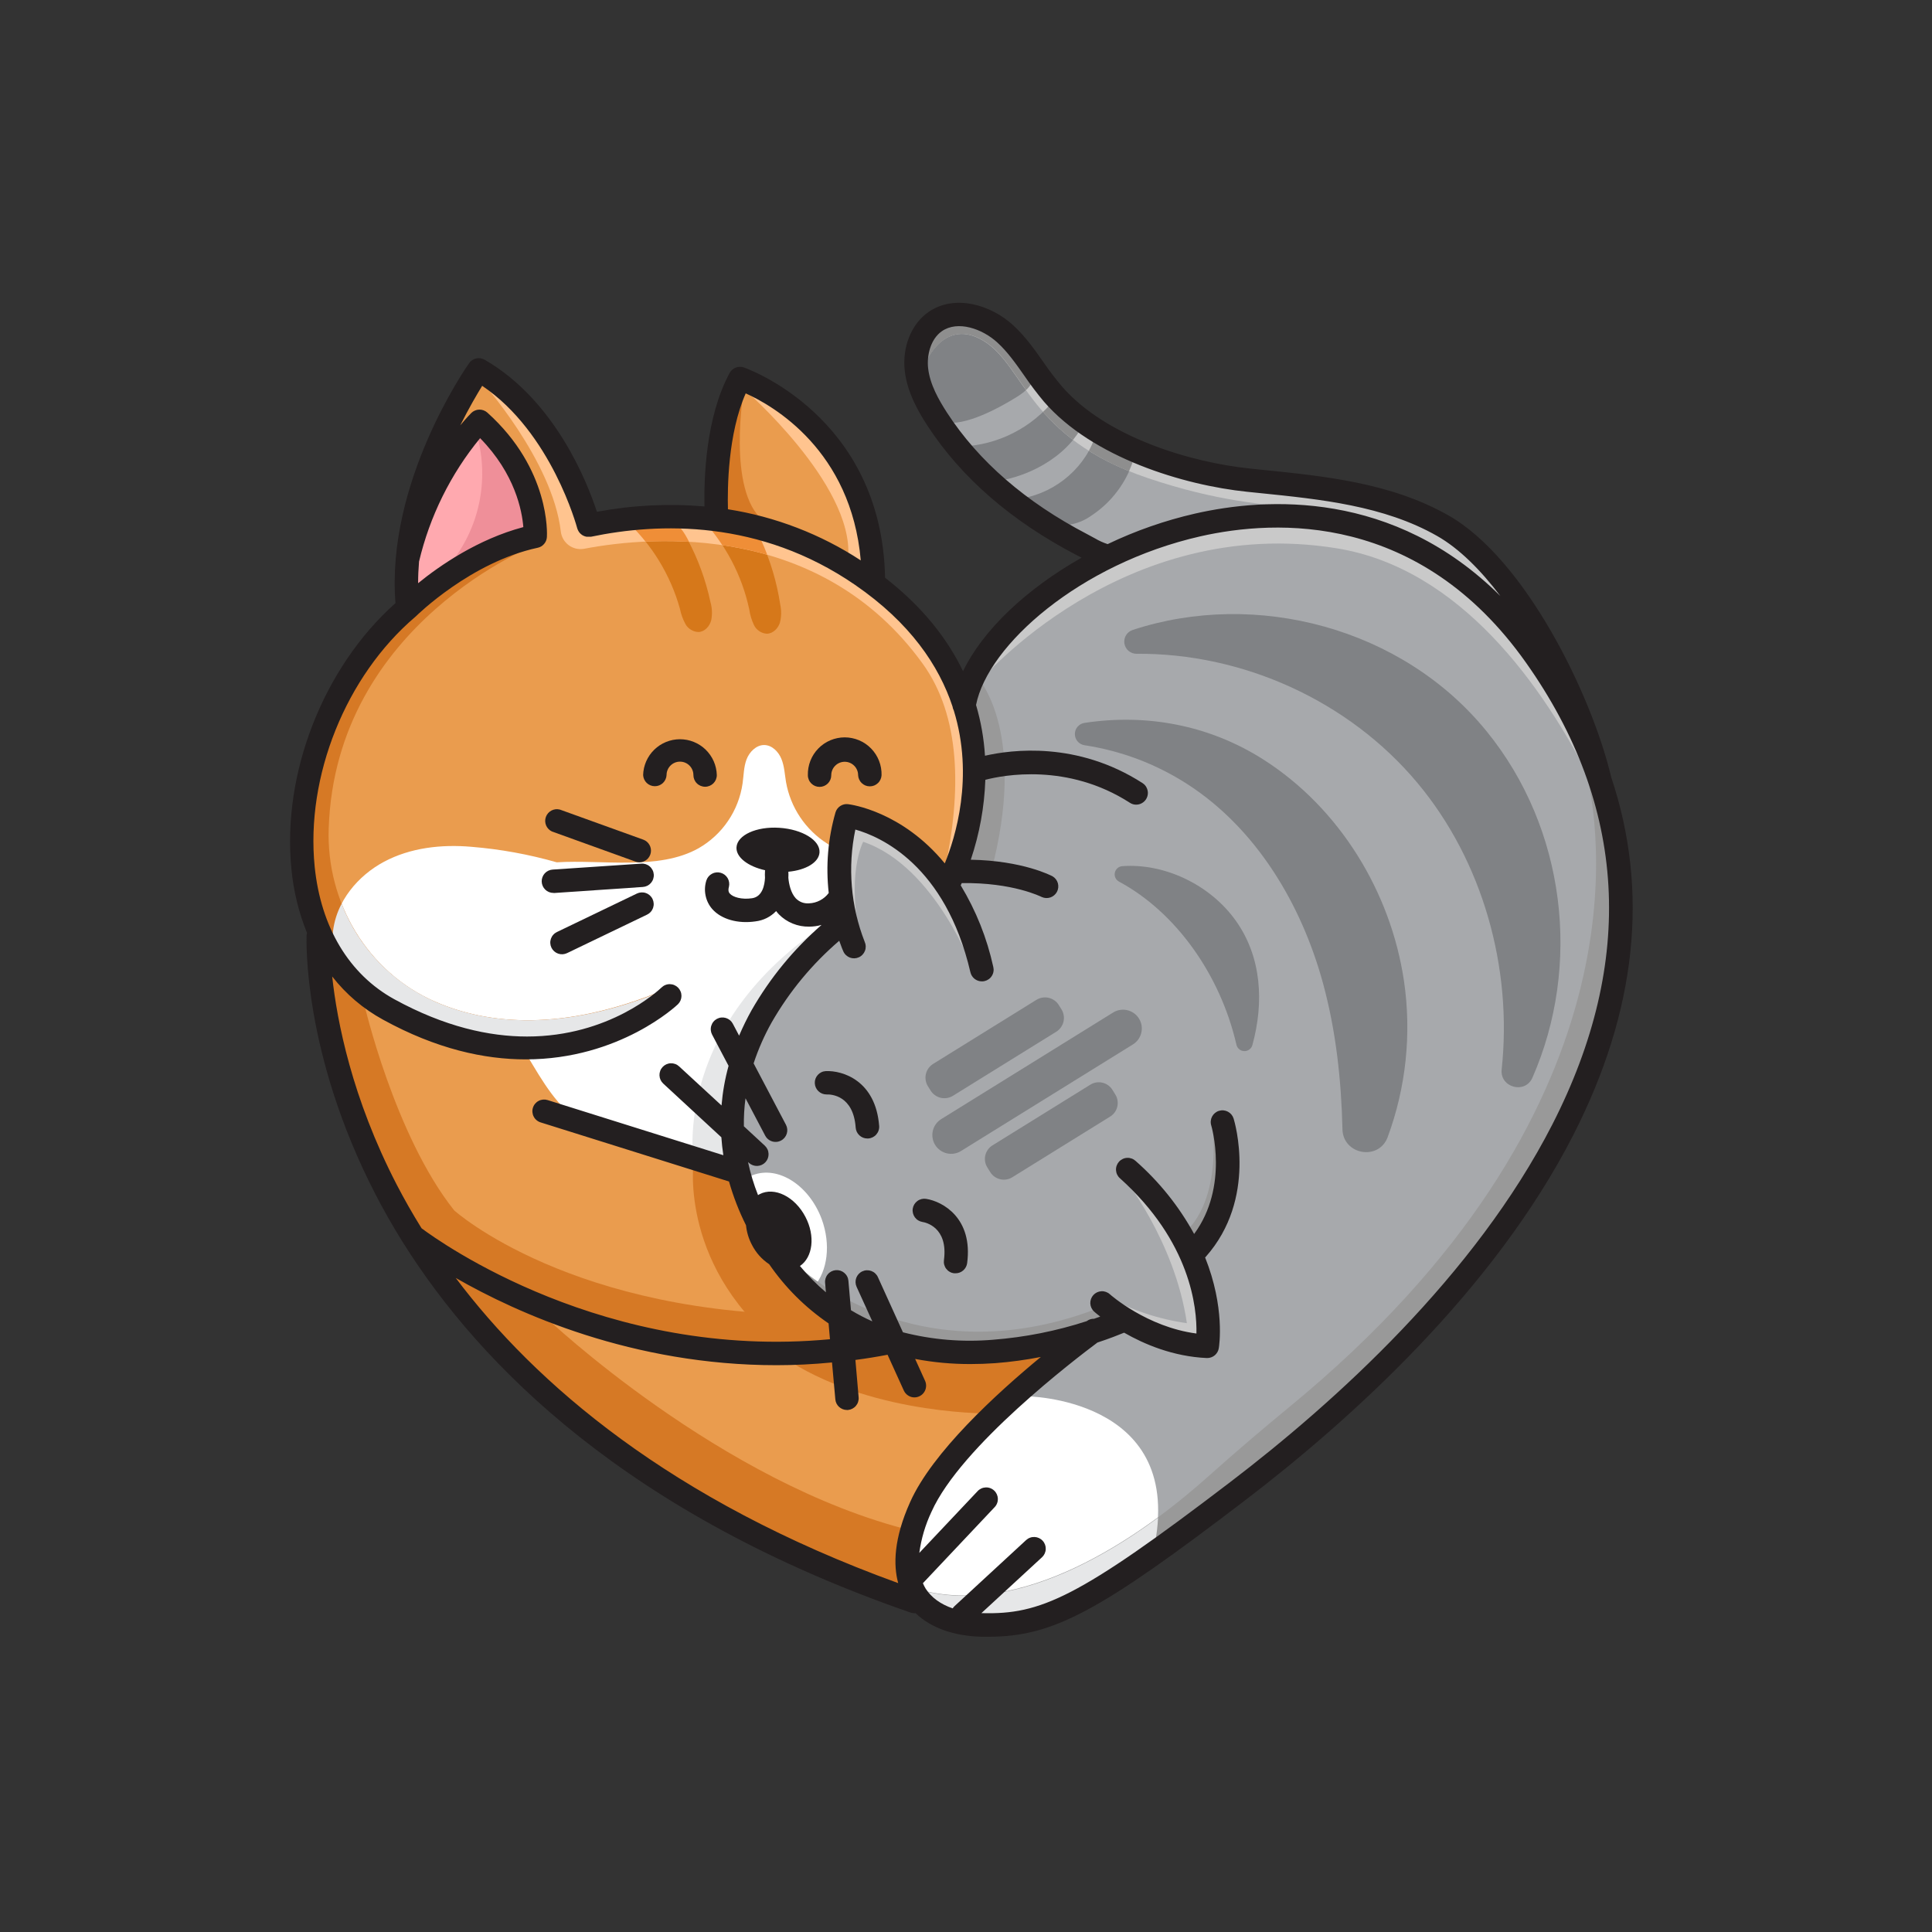 <svg xmlns="http://www.w3.org/2000/svg" xmlns:xlink="http://www.w3.org/1999/xlink" width="500" zoomAndPan="magnify" viewBox="0 0 375 375" height="500" preserveAspectRatio="xMidYMid meet" version="1.0"><rect x="0" y="0" width="375" height="375" fill="#333333" stroke="none"/><defs><clipPath id="f6754dded5"><path d="M 56 58 L 317 58 L 317 317.859 L 56 317.859 Z M 56 58 " clip-rule="nonzero"/></clipPath></defs><path fill="#ea9c4e" d="M 167.859 110.133 C 166.418 86.746 149.242 77.602 144.395 75.484 C 140.418 83.938 140.5 95.68 140.668 99.465 C 145.547 100.191 150.281 101.453 154.871 103.254 C 159.461 105.055 163.789 107.348 167.859 110.133 Z M 167.859 110.133 " fill-opacity="1" fill-rule="nonzero"/><path fill="#ffa9af" d="M 102.277 102.828 C 102.105 99.852 100.898 91.637 93.145 84.043 C 90.117 87.637 87.551 91.531 85.441 95.73 C 83.332 99.926 81.738 104.312 80.66 108.883 C 80.496 110.793 80.441 112.707 80.496 114.621 C 84.398 111.312 92.504 105.285 102.277 102.828 Z M 102.277 102.828 " fill-opacity="1" fill-rule="nonzero"/><path fill="#a7a9ac" d="M 214.719 106.242 C 219.723 103.797 224.93 101.902 230.336 100.559 C 256.711 94.066 280.941 102.488 297.348 123.68 C 292.219 114.945 285.941 107.203 279.266 103.41 C 268.84 97.492 256.512 96.238 244.57 95.027 L 242.168 94.785 C 229.973 93.52 212.438 88.242 203.145 77.52 C 201.773 75.926 200.562 74.211 199.391 72.547 C 197.695 70.129 196.09 67.844 194.043 65.969 C 190.934 63.129 185.812 61.375 182.426 63.73 C 180.25 65.238 179.086 68.312 179.453 71.555 C 179.828 74.879 181.578 77.93 183.223 80.465 C 189.418 90.031 198.648 98.004 210.691 104.293 C 211.352 104.633 211.832 104.898 212.227 105.113 C 213.016 105.578 213.848 105.953 214.719 106.242 Z M 214.719 106.242 " fill-opacity="1" fill-rule="nonzero"/><path fill="#ea9c4e" d="M 167.543 259.848 C 163.91 258.195 160.57 256.078 157.527 253.5 C 154.48 250.922 151.848 247.977 149.621 244.668 C 135.898 224.668 140.344 207.41 146.492 196.457 C 150.594 189.316 155.871 183.191 162.332 178.078 C 161.574 174.746 161.242 171.367 161.332 167.949 C 161.422 164.531 161.934 161.176 162.863 157.883 C 162.973 157.512 163.191 157.215 163.516 157 C 163.84 156.785 164.195 156.703 164.582 156.746 C 165.176 156.82 175.336 158.203 183.59 168.875 C 186.098 162.953 187.414 156.781 187.535 150.352 C 187.598 146.332 187.094 142.387 186.02 138.512 C 185.602 138.145 185.422 137.68 185.488 137.125 C 185.488 137.047 185.52 136.973 185.531 136.891 C 182.527 127.672 176.129 119.656 166.383 112.977 C 147.699 100.121 127.895 100.75 114.578 103.516 L 113.992 103.516 C 113.926 103.504 113.863 103.488 113.801 103.469 L 113.695 103.438 L 113.512 103.355 C 113.48 103.34 113.453 103.324 113.422 103.301 C 113.367 103.273 113.316 103.234 113.27 103.191 C 113.238 103.172 113.207 103.148 113.18 103.121 C 113.129 103.078 113.094 103.031 113.051 102.988 C 113.02 102.957 112.996 102.926 112.973 102.887 C 112.938 102.844 112.906 102.797 112.879 102.746 C 112.852 102.703 112.828 102.664 112.812 102.617 C 112.785 102.566 112.766 102.516 112.754 102.465 C 112.738 102.426 112.723 102.391 112.711 102.352 C 112.656 102.148 107.539 83.008 93.402 73.93 C 90.488 78.543 87.992 83.371 85.922 88.422 C 87.676 85.641 89.68 83.051 91.93 80.652 C 92.074 80.508 92.242 80.395 92.43 80.312 C 92.617 80.23 92.812 80.188 93.016 80.184 C 93.223 80.176 93.418 80.207 93.609 80.277 C 93.805 80.348 93.977 80.453 94.129 80.586 C 106.156 91.371 105.523 103.668 105.492 104.184 C 105.469 104.539 105.344 104.852 105.109 105.125 C 104.879 105.395 104.586 105.566 104.238 105.641 C 91.023 108.484 80.379 119.023 80.273 119.129 C 80.258 119.145 80.242 119.156 80.227 119.168 C 80.211 119.184 80.199 119.199 80.184 119.215 C 66.539 130.797 58.605 150.527 60.414 168.316 C 61.633 180.297 67.242 189.613 76.211 194.539 C 85.988 199.906 94.711 201.773 102.117 201.773 C 118.793 201.773 128.746 192.301 128.891 192.164 C 129.043 192.031 129.215 191.93 129.406 191.863 C 129.598 191.797 129.797 191.766 130 191.773 C 130.203 191.781 130.398 191.828 130.586 191.91 C 130.77 191.992 130.934 192.105 131.078 192.25 C 131.219 192.398 131.328 192.562 131.406 192.75 C 131.488 192.938 131.527 193.133 131.531 193.336 C 131.535 193.539 131.5 193.738 131.43 193.926 C 131.359 194.117 131.254 194.289 131.117 194.438 C 130.957 194.586 120.078 204.945 102.051 204.945 C 94.188 204.945 84.965 202.973 74.676 197.324 C 70.137 194.828 66.438 191.426 63.574 187.109 C 64.211 195.191 66.715 211.559 76.406 230.238 C 77.844 233 79.477 235.887 81.324 238.859 C 84.516 241.27 119.984 267.105 167.543 259.848 Z M 167.543 259.848 " fill-opacity="1" fill-rule="nonzero"/><path fill="#a7a9ac" d="M 309.102 152.238 C 306.176 143.605 302.047 135.586 296.719 128.188 C 275.379 98.031 246.445 99.863 231.094 103.648 C 225.754 104.977 220.613 106.855 215.672 109.281 C 215.578 109.344 215.48 109.395 215.375 109.43 C 201.289 116.41 190.559 127.031 188.781 136.805 C 190.145 141.285 190.785 145.863 190.707 150.543 C 190.598 157.992 188.941 165.078 185.734 171.805 L 185.68 171.879 C 188.742 176.84 190.895 182.168 192.133 187.863 C 192.18 188.07 192.184 188.277 192.148 188.484 C 192.113 188.691 192.043 188.887 191.93 189.062 C 191.816 189.242 191.676 189.395 191.504 189.516 C 191.332 189.641 191.145 189.723 190.941 189.773 C 190.82 189.801 190.699 189.816 190.578 189.816 C 190.211 189.812 189.879 189.699 189.59 189.469 C 189.305 189.238 189.117 188.945 189.031 188.586 C 183.863 166.371 169.949 161.266 165.523 160.184 C 162.52 172.445 167.168 182.996 167.215 183.109 C 167.285 183.297 167.316 183.492 167.312 183.691 C 167.309 183.895 167.266 184.086 167.188 184.273 C 167.109 184.457 167 184.625 166.859 184.77 C 166.719 184.914 166.559 185.027 166.375 185.109 C 166.191 185.191 166 185.238 165.797 185.25 C 165.598 185.258 165.402 185.234 165.211 185.168 C 165.02 185.105 164.848 185.008 164.691 184.879 C 164.539 184.75 164.414 184.598 164.316 184.422 C 163.906 183.453 163.551 182.465 163.254 181.453 C 157.586 186.172 152.914 191.719 149.238 198.105 C 140.996 212.863 142.016 227.926 152.266 242.867 C 157.738 250.836 164.938 256.152 173.758 258.848 C 173.895 258.871 174.023 258.914 174.148 258.973 C 179.746 260.617 185.977 261.199 192.852 260.719 C 199.129 260.223 205.266 259.004 211.258 257.055 L 211.41 256.945 C 211.73 256.711 212.082 256.617 212.477 256.652 C 213.426 256.328 214.266 256.023 214.977 255.758 C 214.238 255.23 213.527 254.668 212.848 254.07 C 212.664 253.938 212.52 253.77 212.406 253.574 C 212.293 253.379 212.227 253.168 212.203 252.945 C 212.18 252.723 212.203 252.5 212.273 252.285 C 212.344 252.074 212.453 251.883 212.605 251.715 C 212.758 251.547 212.938 251.418 213.141 251.324 C 213.348 251.234 213.566 251.188 213.789 251.188 C 214.016 251.188 214.23 251.234 214.438 251.324 C 214.645 251.418 214.824 251.547 214.977 251.715 C 215.055 251.785 222.637 258.527 232.867 259.598 C 233.059 255.164 232.336 241.25 217.84 228.188 C 217.707 228.039 217.602 227.875 217.527 227.691 C 217.453 227.504 217.418 227.312 217.414 227.113 C 217.414 226.914 217.449 226.723 217.52 226.535 C 217.59 226.352 217.691 226.184 217.824 226.035 C 217.957 225.887 218.113 225.77 218.293 225.68 C 218.469 225.59 218.66 225.535 218.855 225.516 C 219.055 225.496 219.25 225.512 219.441 225.566 C 219.633 225.621 219.809 225.707 219.969 225.828 C 238.797 242.77 236.016 260.801 235.887 261.562 C 235.824 261.945 235.641 262.262 235.344 262.512 C 235.051 262.766 234.707 262.891 234.316 262.891 L 234.242 262.891 C 227.664 262.59 222.055 260.133 218.223 257.887 C 217.277 258.293 215.348 259.074 212.688 259.945 C 208.789 262.84 185.977 280.145 180.164 293.141 C 177.215 299.742 176.848 305.125 179.102 308.703 C 181.078 311.84 185.176 313.645 190.625 313.789 C 202.105 314.082 209.461 310.93 239.27 288.168 C 259.523 272.703 286.832 248.07 301.926 218.547 C 313.652 195.602 316.07 173.469 309.18 152.457 C 309.148 152.387 309.121 152.316 309.102 152.238 Z M 309.102 152.238 " fill-opacity="1" fill-rule="nonzero"/><path fill="#d67925" d="M 204.586 262.176 C 200.816 263.023 197.008 263.594 193.152 263.887 C 191.523 264.004 189.93 264.059 188.367 264.059 C 183.305 264.094 178.344 263.418 173.473 262.035 C 165.938 263.551 158.328 264.309 150.641 264.309 C 143.008 264.281 135.441 263.551 127.941 262.113 C 120.441 260.676 113.141 258.562 106.035 255.77 C 99.066 253.055 92.395 249.75 86.016 245.848 C 101.336 267.227 128.246 291.555 175.398 308.391 C 174.07 304.992 173.73 299.699 177.246 291.824 C 181.883 281.457 196.016 269.055 204.586 262.176 Z M 204.586 262.176 " fill-opacity="1" fill-rule="nonzero"/><path fill="#ffffff" d="M 76.211 194.539 C 85.988 199.906 94.711 201.773 102.117 201.773 C 118.793 201.773 128.746 192.301 128.891 192.164 C 129.043 192.031 129.215 191.93 129.406 191.863 C 129.598 191.797 129.797 191.766 130 191.773 C 130.203 191.781 130.398 191.828 130.586 191.91 C 130.77 191.992 130.934 192.105 131.078 192.25 C 131.219 192.398 131.328 192.562 131.406 192.75 C 131.488 192.938 131.527 193.133 131.531 193.336 C 131.535 193.539 131.5 193.738 131.43 193.926 C 131.359 194.117 131.254 194.289 131.117 194.438 C 130.965 194.586 120.199 204.824 102.355 204.941 C 105.266 209.789 108.316 215.238 113.188 218.035 C 121.941 223.062 131.398 225.062 141.586 226.852 C 138.84 214.512 142.266 204 146.492 196.457 C 150.594 189.316 155.871 183.191 162.332 178.078 C 161.32 173.555 161.062 168.984 161.562 164.375 L 160.594 163.762 C 159.543 163.098 158.57 162.332 157.684 161.465 C 156.793 160.602 156 159.652 155.309 158.617 C 154.617 157.586 154.039 156.496 153.578 155.34 C 153.113 154.188 152.777 153 152.562 151.777 C 152.312 150.273 152.25 148.715 151.672 147.305 C 151.098 145.891 149.832 144.609 148.309 144.609 C 146.781 144.609 145.441 145.953 144.895 147.43 C 144.344 148.906 144.359 150.512 144.133 152.07 C 143.945 153.375 143.613 154.641 143.137 155.867 C 142.664 157.094 142.055 158.254 141.312 159.344 C 140.574 160.434 139.723 161.426 138.754 162.32 C 137.789 163.215 136.734 163.988 135.59 164.645 C 127.848 169.004 116.922 166.809 108.059 167.375 C 102.629 165.824 97.105 164.82 91.48 164.363 C 85.699 163.863 79.684 164.527 74.562 167.254 C 69.438 169.98 65.34 174.945 64.637 180.699 C 64.559 181.324 64.535 181.949 64.566 182.578 C 65.875 185.098 67.523 187.379 69.504 189.418 C 71.488 191.453 73.723 193.16 76.211 194.539 Z M 76.211 194.539 " fill-opacity="1" fill-rule="nonzero"/><path fill="#d6781a" d="M 121.477 100.996 C 123.996 103.32 126.148 105.949 127.934 108.875 C 129.719 111.801 131.074 114.914 131.988 118.215 C 132.195 119.246 132.551 120.223 133.055 121.145 C 133.316 121.609 133.676 121.977 134.133 122.25 C 134.594 122.523 135.09 122.664 135.621 122.676 C 136.809 122.602 137.75 121.543 138.047 120.395 C 138.277 119.211 138.23 118.039 137.902 116.875 C 136.988 112.594 135.5 108.52 133.441 104.652 C 132.32 102.527 130.559 100.234 128.16 100.367 C 126.043 100.461 123.613 100.926 121.477 100.996 Z M 121.477 100.996 " fill-opacity="1" fill-rule="nonzero"/><path fill="#d6781a" d="M 135.996 100.508 C 138.367 102.98 140.359 105.73 141.965 108.762 C 143.566 111.789 144.727 114.98 145.441 118.332 C 145.59 119.375 145.895 120.371 146.344 121.324 C 146.578 121.805 146.914 122.195 147.355 122.492 C 147.797 122.793 148.285 122.965 148.816 123.004 C 150.004 123.004 151.008 122.004 151.375 120.879 C 151.676 119.711 151.699 118.535 151.445 117.355 C 150.789 113.016 149.547 108.852 147.723 104.859 C 146.727 102.676 145.109 100.273 142.711 100.262 C 140.59 100.227 138.137 100.566 135.996 100.508 Z M 135.996 100.508 " fill-opacity="1" fill-rule="nonzero"/><path fill="#ffffff" d="M 159.477 236.582 C 157.012 230.035 151.039 226.219 146.133 228.082 C 145.832 228.191 145.543 228.324 145.258 228.473 C 146.82 233.652 149.156 238.457 152.27 242.883 C 153.953 245.352 155.871 247.621 158.023 249.695 C 160.609 246.699 161.32 241.594 159.477 236.582 Z M 159.477 236.582 " fill-opacity="1" fill-rule="nonzero"/><path fill="#ffffff" d="M 199.066 271.012 C 191.594 277.633 183.328 286.027 180.156 293.141 C 177.203 299.742 176.836 305.125 179.09 308.703 C 181.07 311.84 185.164 313.645 190.617 313.789 C 199.855 314.023 206.434 312.02 224.188 299.367 C 229.43 271.133 199.066 271.012 199.066 271.012 Z M 199.066 271.012 " fill-opacity="1" fill-rule="nonzero"/><path fill="#808285" d="M 181.125 206.5 L 201.172 194.066 C 201.527 193.848 201.91 193.703 202.324 193.637 C 202.738 193.566 203.148 193.582 203.555 193.676 C 203.961 193.773 204.336 193.941 204.676 194.188 C 205.016 194.43 205.293 194.73 205.516 195.086 L 206.035 195.918 C 206.254 196.273 206.398 196.66 206.465 197.07 C 206.535 197.484 206.52 197.895 206.426 198.301 C 206.328 198.707 206.16 199.082 205.914 199.418 C 205.672 199.758 205.371 200.039 205.016 200.258 L 184.969 212.691 C 184.613 212.91 184.23 213.055 183.816 213.121 C 183.406 213.191 182.996 213.176 182.586 213.082 C 182.18 212.984 181.809 212.816 181.469 212.57 C 181.129 212.328 180.848 212.027 180.629 211.672 L 180.109 210.84 C 179.887 210.484 179.742 210.098 179.676 209.688 C 179.609 209.273 179.621 208.863 179.719 208.457 C 179.812 208.051 179.98 207.676 180.227 207.34 C 180.469 207 180.77 206.719 181.125 206.5 Z M 181.125 206.5 " fill-opacity="1" fill-rule="nonzero"/><path fill="#808285" d="M 182.688 217.219 L 216.059 196.527 C 216.469 196.273 216.91 196.105 217.387 196.027 C 217.867 195.949 218.34 195.965 218.809 196.078 C 219.281 196.188 219.711 196.383 220.105 196.664 C 220.496 196.945 220.82 197.293 221.074 197.703 L 221.078 197.707 C 221.332 198.117 221.5 198.559 221.578 199.035 C 221.656 199.512 221.641 199.984 221.527 200.457 C 221.418 200.926 221.223 201.355 220.941 201.75 C 220.66 202.141 220.312 202.465 219.902 202.719 L 186.531 223.41 C 186.121 223.664 185.68 223.832 185.203 223.91 C 184.727 223.988 184.25 223.973 183.781 223.863 C 183.312 223.75 182.879 223.555 182.488 223.273 C 182.094 222.992 181.77 222.648 181.516 222.238 L 181.512 222.23 C 181.258 221.82 181.094 221.379 181.016 220.902 C 180.938 220.426 180.953 219.953 181.062 219.484 C 181.172 219.012 181.367 218.582 181.648 218.188 C 181.93 217.797 182.277 217.473 182.688 217.219 Z M 182.688 217.219 " fill-opacity="1" fill-rule="nonzero"/><path fill="#808285" d="M 192.637 222.316 L 211.641 210.531 C 211.988 210.316 212.367 210.172 212.773 210.105 C 213.18 210.039 213.586 210.055 213.984 210.148 C 214.387 210.242 214.754 210.41 215.09 210.648 C 215.422 210.891 215.699 211.184 215.918 211.535 L 216.484 212.449 C 216.703 212.801 216.844 213.176 216.91 213.582 C 216.977 213.988 216.965 214.395 216.871 214.793 C 216.777 215.195 216.609 215.562 216.371 215.898 C 216.129 216.23 215.836 216.508 215.484 216.723 L 196.48 228.508 C 196.133 228.723 195.754 228.867 195.348 228.934 C 194.941 229 194.535 228.984 194.137 228.891 C 193.734 228.797 193.367 228.629 193.031 228.391 C 192.695 228.152 192.422 227.855 192.203 227.508 L 191.637 226.59 C 191.418 226.238 191.277 225.863 191.211 225.457 C 191.141 225.051 191.156 224.645 191.25 224.246 C 191.344 223.844 191.512 223.477 191.75 223.145 C 191.992 222.809 192.285 222.531 192.637 222.316 Z M 192.637 222.316 " fill-opacity="1" fill-rule="nonzero"/><path fill="#808285" d="M 210.535 140.309 C 210.273 140.344 210.023 140.422 209.793 140.547 C 209.559 140.672 209.355 140.832 209.18 141.031 C 209.004 141.227 208.871 141.449 208.773 141.695 C 208.68 141.945 208.633 142.199 208.629 142.465 C 208.629 142.727 208.672 142.984 208.766 143.23 C 208.855 143.48 208.984 143.703 209.156 143.902 C 209.328 144.105 209.531 144.27 209.762 144.395 C 209.992 144.523 210.242 144.605 210.5 144.645 C 217.664 145.75 224.297 148.25 230.402 152.156 C 243.848 160.809 252.609 175.48 256.809 190.902 C 259.316 200.121 260.348 209.621 260.57 219.188 C 260.688 224.18 267.676 225.363 269.363 220.668 C 271.141 215.84 272.297 210.867 272.832 205.75 C 273.363 200.633 273.258 195.527 272.516 190.438 C 269.957 173.094 259.965 156.793 245.164 147.387 C 234.648 140.707 222.496 138.492 210.535 140.309 Z M 210.535 140.309 " fill-opacity="1" fill-rule="nonzero"/><path fill="#808285" d="M 297.445 209.176 C 296.02 212.43 291.098 211.09 291.473 207.582 C 293.598 187.828 287.781 167.125 275.16 152.008 C 261.758 135.945 241.121 126.734 220.59 126.898 C 220.309 126.898 220.039 126.852 219.773 126.758 C 219.508 126.66 219.27 126.52 219.055 126.34 C 218.84 126.16 218.664 125.945 218.527 125.703 C 218.387 125.457 218.293 125.195 218.246 124.922 C 218.203 124.645 218.203 124.367 218.258 124.09 C 218.309 123.816 218.406 123.555 218.551 123.316 C 218.695 123.074 218.875 122.863 219.094 122.688 C 219.312 122.512 219.555 122.379 219.82 122.285 C 243.781 114.398 272.203 121.828 288.555 141.949 C 303.973 160.887 306.969 187.461 297.445 209.176 Z M 297.445 209.176 " fill-opacity="1" fill-rule="nonzero"/><path fill="#808285" d="M 217.207 171.125 C 228.145 177 236.84 189.094 239.98 202.734 C 240.055 203.102 240.234 203.402 240.52 203.645 C 240.801 203.883 241.133 204.008 241.504 204.02 C 241.875 204.031 242.211 203.922 242.508 203.699 C 242.809 203.473 243 203.18 243.094 202.82 C 245.348 194.613 244.902 185.812 239.902 178.754 C 234.781 171.539 225.777 167.508 217.797 168.125 C 217.449 168.16 217.141 168.293 216.879 168.531 C 216.621 168.77 216.453 169.059 216.387 169.406 C 216.32 169.75 216.359 170.082 216.512 170.398 C 216.664 170.719 216.898 170.957 217.207 171.125 Z M 217.207 171.125 " fill-opacity="1" fill-rule="nonzero"/><path fill="#808285" d="M 197.391 77.027 C 198.988 76.039 200.621 74.656 200.656 72.773 C 200.688 71.18 199.551 69.879 198.48 68.727 C 196.539 66.656 194.578 64.543 192.141 63.023 C 189.707 61.504 186.75 60.672 183.977 61.371 C 179.797 62.434 177.062 66.898 177.164 71.203 C 177.246 74.57 179.484 81.078 183.223 81.938 C 187.266 82.879 194.133 79.062 197.391 77.027 Z M 197.391 77.027 " fill-opacity="1" fill-rule="nonzero"/><path fill="#808285" d="M 210.82 81.16 C 208.062 88 200.43 92.418 193.164 93.453 C 191.035 91.328 188.75 88.82 186.594 86.672 C 188.348 86.605 190.074 86.348 191.773 85.906 C 193.473 85.465 195.105 84.848 196.668 84.051 C 198.234 83.254 199.695 82.301 201.051 81.191 C 202.41 80.078 203.633 78.836 204.719 77.457 C 206.344 78.434 209.199 80.199 210.82 81.16 Z M 210.82 81.16 " fill-opacity="1" fill-rule="nonzero"/><path fill="#808285" d="M 220.105 88.941 C 219.422 91.234 218.367 93.336 216.941 95.254 C 215.516 97.172 213.801 98.789 211.805 100.102 C 210.57 100.98 209.211 101.551 207.719 101.82 C 205.625 102.039 203.688 101.586 201.902 100.469 C 200.207 99.453 198.652 98.258 197.238 96.883 C 204.004 96.191 210.156 91.434 212.426 85.137 C 214.918 86.535 217.598 87.543 220.105 88.941 Z M 220.105 88.941 " fill-opacity="1" fill-rule="nonzero"/><path fill="#999999" d="M 309.176 152.465 C 309.145 152.391 309.121 152.316 309.102 152.238 C 308.523 150.492 307.867 148.75 307.16 147.016 C 307.246 147.281 307.449 147.934 307.691 148.957 C 310.57 160.219 320.191 215.695 250.219 273.129 C 244.902 277.496 239.672 281.973 234.531 286.562 C 223.555 296.395 200.227 314.039 179.078 308.703 C 181.059 311.84 185.152 313.645 190.605 313.789 C 202.082 314.082 209.438 310.93 239.25 288.168 C 259.5 272.703 286.812 248.07 301.906 218.547 C 313.648 195.609 316.062 173.473 309.176 152.465 Z M 309.176 152.465 " fill-opacity="1" fill-rule="nonzero"/><path fill="#e6e7e8" d="M 191.918 313.805 L 193.891 313.805 L 194.582 313.762 L 194.891 313.762 L 195.711 313.684 L 196.109 313.641 L 196.641 313.57 L 197.09 313.508 L 197.566 313.43 L 198.031 313.348 L 198.508 313.254 C 198.781 313.199 199.039 313.137 199.332 313.074 L 199.82 312.957 L 200.355 312.809 L 200.77 312.691 L 201.328 312.523 L 201.738 312.391 L 202.32 312.195 L 202.688 312.066 C 203.418 311.809 204.168 311.512 204.945 311.176 L 205.285 311.027 L 205.996 310.707 L 206.359 310.539 C 206.609 310.422 206.859 310.305 207.109 310.176 L 207.418 310.027 C 208.309 309.582 209.246 309.086 210.219 308.539 L 210.492 308.391 L 211.406 307.859 L 211.746 307.66 L 212.707 307.094 L 212.98 306.922 C 214.102 306.242 215.281 305.504 216.527 304.691 L 216.699 304.586 L 217.879 303.805 L 218.215 303.582 L 219.426 302.762 C 219.516 302.699 219.605 302.633 219.703 302.574 C 221.117 301.609 222.613 300.562 224.203 299.434 C 224.504 297.832 224.695 296.219 224.777 294.594 C 212.543 303.582 195.199 312.832 179.105 308.773 C 181.086 311.91 185.18 313.715 190.633 313.859 L 191.602 313.859 Z M 191.918 313.805 " fill-opacity="1" fill-rule="nonzero"/><path fill="#999999" d="M 190.234 132.176 C 190.234 132.176 199.391 142.859 192.359 169.27 L 185.633 168.051 C 185.633 168.051 192.473 143.391 186.59 135.219 Z M 190.234 132.176 " fill-opacity="1" fill-rule="nonzero"/><path fill="#c9c9c9" d="M 308.926 151.805 C 306.008 143.332 301.93 135.461 296.695 128.188 C 275.352 98.031 246.418 99.863 231.07 103.648 C 225.727 104.977 220.586 106.855 215.645 109.281 C 215.551 109.344 215.453 109.395 215.348 109.43 C 203.465 115.32 193.965 123.781 190.227 132.176 C 190.227 132.176 217.797 99.641 259.512 106.434 C 283.398 110.324 299.508 133.055 308.926 151.805 Z M 308.926 151.805 " fill-opacity="1" fill-rule="nonzero"/><path fill="#c9c9c9" d="M 296.996 123.258 L 297.055 123.211 C 291.977 114.672 285.805 107.133 279.258 103.414 C 268.84 97.492 256.512 96.238 244.57 95.027 L 242.168 94.785 C 229.973 93.52 212.438 88.242 203.145 77.52 C 201.773 75.926 200.562 74.211 199.391 72.547 C 197.695 70.129 196.09 67.844 194.043 65.969 C 190.934 63.129 185.812 61.375 182.426 63.73 C 180.406 65.133 179.273 67.879 179.414 70.863 C 179.754 70.023 183.41 61.551 190.969 66.199 C 198.934 71.086 199.562 84.961 222.766 92.785 C 249.586 101.855 260.324 95.441 273.852 104.297 C 282.574 108.5 290.406 114.863 296.996 123.258 Z M 296.996 123.258 " fill-opacity="1" fill-rule="nonzero"/><path fill="#8e8e8e" d="M 200.43 73.945 L 199.434 72.547 C 197.738 70.129 196.133 67.844 194.082 65.969 C 190.977 63.129 185.855 61.375 182.469 63.73 C 180.445 65.133 179.312 67.879 179.457 70.863 C 179.797 70.023 183.453 61.551 191.008 66.199 C 194.27 68.203 196.297 71.723 199.156 75.715 C 199.711 75.219 200.133 74.629 200.43 73.945 Z M 200.43 73.945 " fill-opacity="1" fill-rule="nonzero"/><path fill="#8e8e8e" d="M 202.453 79.945 C 204.211 81.953 206.148 83.766 208.27 85.383 C 208.797 84.742 209.273 84.07 209.703 83.363 C 207.617 81.895 205.699 80.234 203.949 78.383 C 203.48 78.93 202.977 79.445 202.453 79.945 Z M 202.453 79.945 " fill-opacity="1" fill-rule="nonzero"/><path fill="#8e8e8e" d="M 211.344 87.504 C 213.828 89.051 216.426 90.367 219.145 91.457 C 219.5 90.68 219.805 89.883 220.055 89.066 C 217.414 87.945 214.863 86.641 212.41 85.152 C 212.117 85.965 211.758 86.746 211.344 87.504 Z M 211.344 87.504 " fill-opacity="1" fill-rule="nonzero"/><path fill="#ffc48f" d="M 185.484 137.141 C 185.484 137.062 185.516 136.988 185.527 136.906 C 182.52 127.688 176.121 119.672 166.379 112.992 C 147.695 100.137 127.891 100.77 114.57 103.531 L 113.988 103.531 C 113.922 103.52 113.859 103.504 113.797 103.484 L 113.688 103.453 L 113.508 103.371 C 113.477 103.355 113.445 103.34 113.418 103.32 C 113.363 103.289 113.312 103.25 113.262 103.207 C 113.23 103.188 113.199 103.164 113.172 103.137 C 113.125 103.094 113.09 103.047 113.047 103.004 C 113.016 102.973 112.988 102.941 112.965 102.902 C 112.93 102.859 112.898 102.812 112.875 102.762 C 112.848 102.723 112.824 102.68 112.805 102.633 C 112.781 102.582 112.762 102.531 112.746 102.48 C 112.73 102.441 112.719 102.406 112.703 102.367 C 112.652 102.164 107.535 83.023 93.398 73.945 C 93.398 73.945 107.227 89.305 108.848 103.137 C 108.879 103.398 108.934 103.656 109.012 103.906 C 109.094 104.156 109.199 104.398 109.328 104.625 C 109.457 104.855 109.609 105.07 109.785 105.266 C 109.957 105.465 110.148 105.645 110.359 105.801 C 110.57 105.961 110.793 106.098 111.031 106.207 C 111.27 106.32 111.52 106.41 111.773 106.473 C 112.031 106.531 112.289 106.566 112.555 106.578 C 112.816 106.586 113.078 106.566 113.34 106.523 C 126.957 103.918 159.371 101.527 179.086 128.809 C 186.473 139.031 186.664 153.562 183.367 168.832 L 183.559 168.895 C 186.066 162.977 187.383 156.801 187.504 150.375 C 187.566 146.355 187.062 142.406 185.988 138.535 C 185.578 138.156 185.41 137.695 185.484 137.141 Z M 185.484 137.141 " fill-opacity="1" fill-rule="nonzero"/><path fill="#ef8e37" d="M 140.195 105.812 C 143.145 106.23 146.051 106.852 148.914 107.668 C 148.559 106.715 148.168 105.777 147.742 104.855 C 147.633 104.617 147.516 104.371 147.391 104.125 C 144.172 103.254 140.906 102.641 137.59 102.277 C 138.527 103.402 139.398 104.582 140.195 105.812 Z M 140.195 105.812 " fill-opacity="1" fill-rule="nonzero"/><path fill="#ef8e37" d="M 133.465 104.625 C 132.953 103.625 132.32 102.715 131.555 101.895 C 128.609 101.836 125.676 101.953 122.746 102.25 C 123.645 103.16 124.492 104.117 125.289 105.121 C 128.105 104.988 130.918 105 133.734 105.156 C 133.645 105.008 133.559 104.801 133.465 104.625 Z M 133.465 104.625 " fill-opacity="1" fill-rule="nonzero"/><path fill="#ffc48f" d="M 164.652 108.082 C 165.715 108.73 166.777 109.402 167.844 110.133 C 166.402 86.746 149.227 77.602 144.375 75.484 C 144.375 75.484 165.652 93.926 164.637 108.082 Z M 164.652 108.082 " fill-opacity="1" fill-rule="nonzero"/><path fill="#d67925" d="M 76.211 194.539 C 85.988 199.906 94.711 201.773 102.117 201.773 C 118.793 201.773 128.746 192.301 128.891 192.164 C 109.148 200.344 94.66 198.844 84.543 194.461 C 71.305 188.719 63.301 175.18 63.801 160.766 C 65.141 120.824 104.223 105.641 104.223 105.641 C 104.223 105.641 101.742 106.344 97.734 107.668 C 87.676 111.781 80.348 119.039 80.258 119.129 C 80.242 119.145 80.227 119.156 80.207 119.168 C 80.195 119.184 80.184 119.199 80.168 119.215 C 66.539 130.797 58.605 150.527 60.414 168.316 C 61.617 180.297 67.242 189.613 76.211 194.539 Z M 76.211 194.539 " fill-opacity="1" fill-rule="nonzero"/><path fill="#d67925" d="M 63.574 187.109 C 63.613 187.641 63.664 188.172 63.723 188.77 C 64.441 189.242 65.156 189.699 65.848 190.141 C 65.031 189.172 64.273 188.164 63.574 187.109 Z M 63.574 187.109 " fill-opacity="1" fill-rule="nonzero"/><path fill="#e6e7e8" d="M 84.543 194.461 C 82.473 193.551 80.508 192.445 78.652 191.148 C 76.797 189.852 75.09 188.387 73.523 186.75 C 71.961 185.117 70.57 183.344 69.355 181.434 C 68.145 179.527 67.129 177.516 66.312 175.406 C 65.43 177.078 64.871 178.848 64.637 180.723 C 64.559 181.344 64.535 181.969 64.566 182.598 C 64.891 183.215 65.238 183.816 65.598 184.398 C 65.664 184.496 65.727 184.59 65.785 184.688 C 66.094 185.168 66.406 185.645 66.738 186.102 C 66.832 186.238 66.938 186.371 67.039 186.508 C 67.34 186.918 67.652 187.316 67.973 187.703 L 68.359 188.168 C 68.668 188.523 68.98 188.867 69.301 189.23 C 69.453 189.395 69.605 189.555 69.762 189.707 C 70.078 190.027 70.402 190.336 70.73 190.637 L 71.262 191.105 C 71.598 191.398 71.945 191.676 72.289 191.953 C 72.469 192.094 72.652 192.242 72.82 192.383 C 73.195 192.664 73.582 192.914 73.969 193.195 C 74.141 193.305 74.301 193.43 74.504 193.539 C 75.066 193.902 75.641 194.254 76.234 194.602 C 86.016 199.973 94.738 201.836 102.141 201.836 C 118.82 201.836 128.773 192.367 128.914 192.227 C 109.148 200.344 94.66 198.844 84.543 194.461 Z M 84.543 194.461 " fill-opacity="1" fill-rule="nonzero"/><path fill="#d67925" d="M 88.16 234.941 C 76.543 220.336 70.656 194.715 70.656 194.715 L 70.621 194.672 C 67.852 192.535 65.496 190.016 63.551 187.109 C 64.191 195.191 66.695 211.559 76.387 230.238 C 77.82 233 79.453 235.887 81.305 238.859 C 84.496 241.27 119.965 267.09 167.523 259.848 C 164.738 258.586 162.117 257.039 159.668 255.211 C 111.023 255.535 88.16 234.941 88.16 234.941 Z M 88.16 234.941 " fill-opacity="1" fill-rule="nonzero"/><path fill="#ea9c4e" d="M 106.008 255.77 C 106.008 255.77 139.93 287.996 176.988 297.098 C 176.988 297.098 184.586 279.895 193.074 274.367 C 193.074 274.367 170.289 274.898 153.344 264.27 C 153.344 264.277 120.727 260.668 106.008 255.77 Z M 106.008 255.77 " fill-opacity="1" fill-rule="nonzero"/><path fill="#d67925" d="M 134.621 225.535 C 134.621 225.535 131.707 246.516 152.863 262.473 L 169.199 258.883 C 169.199 258.883 146.043 247.348 143.227 226.996 Z M 134.621 225.535 " fill-opacity="1" fill-rule="nonzero"/><path fill="#e6e7e8" d="M 134.621 225.535 C 134.621 225.535 130.105 198.035 162.332 178.078 L 163.23 181.453 C 163.23 181.453 135.348 203.777 142.16 225.535 Z M 134.621 225.535 " fill-opacity="1" fill-rule="nonzero"/><path fill="#c9c9c9" d="M 189.031 188.586 C 189.031 188.586 181.688 168.195 167.543 163.387 C 167.543 163.387 164.07 169.852 167.215 183.109 C 166.176 181.402 165.352 179.594 164.742 177.691 C 164.133 175.789 163.754 173.844 163.609 171.852 C 163.461 169.859 163.551 167.875 163.871 165.902 C 164.195 163.934 164.746 162.027 165.523 160.184 C 165.523 160.184 186.383 162.715 189.031 188.586 Z M 189.031 188.586 " fill-opacity="1" fill-rule="nonzero"/><path fill="#c9c9c9" d="M 217.832 228.188 C 217.832 228.188 228.047 240.793 230.371 256.828 C 224.922 256.055 219.781 254.352 214.949 251.715 C 214.949 251.715 225.371 264.535 234.414 260.105 C 234.43 260.105 232.062 234.156 217.832 228.188 Z M 217.832 228.188 " fill-opacity="1" fill-rule="nonzero"/><path fill="#999999" d="M 155.066 245.848 C 155.066 245.848 177.367 267.559 212.824 254.047 L 216.352 255.75 C 216.352 255.75 175.027 277.203 155.066 245.848 Z M 155.066 245.848 " fill-opacity="1" fill-rule="nonzero"/><path fill="#999999" d="M 230.516 238.641 C 230.516 238.641 236.973 233.438 235.301 217.766 C 235.301 217.766 246.418 229.113 230.688 242.434 Z M 230.516 238.641 " fill-opacity="1" fill-rule="nonzero"/><path fill="#ef8f99" d="M 87.316 109.531 C 88.715 107.816 89.895 105.961 90.852 103.965 C 91.812 101.969 92.523 99.891 92.984 97.723 C 93.445 95.559 93.648 93.371 93.59 91.156 C 93.531 88.945 93.211 86.77 92.633 84.633 C 94.18 83.57 95.691 83.766 97.168 84.926 C 98.648 86.082 99.559 87.793 100.43 89.453 C 101.891 92.238 103.375 95.102 103.785 98.223 C 104.195 101.34 103.297 104.824 100.77 106.727 C 96.867 109.578 90.984 106.391 87.316 109.531 Z M 87.316 109.531 " fill-opacity="1" fill-rule="nonzero"/><path fill="#d67925" d="M 144.395 75.484 C 144.395 75.484 141.012 95.223 148.117 101.023 L 139.074 99.332 C 139.074 99.332 141.27 79.5 144.395 75.484 Z M 144.395 75.484 " fill-opacity="1" fill-rule="nonzero"/><g clip-path="url(#f6754dded5)"><path fill="#231f20" d="M 312.734 150.848 C 308.926 134.77 296.004 108.48 281.168 100.055 C 270.039 93.734 257.301 92.441 245.004 91.191 L 242.605 90.941 C 231.109 89.754 214.66 84.859 206.113 74.996 C 204.848 73.504 203.66 71.945 202.555 70.332 C 200.812 67.848 199.008 65.281 196.648 63.125 C 192.355 59.176 185.328 57.027 180.219 60.559 C 176.895 62.867 175.086 67.355 175.613 71.988 C 176.086 76.133 178.195 79.816 179.98 82.57 C 186.547 92.668 196.281 101.133 208.906 107.715 C 209.316 107.926 209.652 108.105 209.938 108.246 C 199.273 114.273 190.793 122.25 186.926 130.281 C 183.945 124.09 179.176 117.871 171.793 112.137 C 171.176 80.629 144.621 71.402 144.352 71.312 C 144.098 71.23 143.836 71.191 143.57 71.199 C 143.305 71.207 143.047 71.258 142.801 71.355 C 142.551 71.453 142.328 71.586 142.125 71.762 C 141.926 71.938 141.762 72.145 141.633 72.375 C 136.945 81.004 136.621 92.988 136.738 98.301 C 129.734 97.699 122.777 98.047 115.863 99.34 C 113.996 93.652 107.781 77.73 94.059 69.816 C 93.812 69.676 93.551 69.582 93.273 69.539 C 92.992 69.496 92.715 69.504 92.438 69.562 C 92.164 69.621 91.906 69.73 91.672 69.887 C 91.434 70.039 91.234 70.234 91.07 70.465 C 90.398 71.426 74.91 93.703 76.762 117.062 C 62.77 129.523 54.703 150.109 56.566 168.703 C 56.977 172.977 57.98 177.102 59.59 181.082 C 59.543 181.246 59.516 181.414 59.508 181.582 C 59.488 182.508 58.758 204.484 72.891 231.836 C 74.395 234.754 76.117 237.801 78.07 240.938 C 78.129 241.047 78.195 241.152 78.27 241.25 C 93.211 265.055 121.879 294.023 176.734 312.996 C 176.973 313.082 177.219 313.121 177.473 313.121 C 177.559 313.121 177.641 313.121 177.719 313.121 C 180.656 315.949 185.078 317.551 190.52 317.691 L 191.867 317.691 C 204.406 317.691 213.391 312.812 241.609 291.262 C 262.184 275.551 289.938 250.496 305.363 220.332 C 317.688 196.199 320.133 172.934 312.734 150.848 Z M 212.574 104.52 C 212.176 104.301 211.691 104.035 211.027 103.684 C 199.105 97.473 189.945 89.539 183.812 80.094 C 182.219 77.621 180.512 74.66 180.148 71.477 C 179.871 69.02 180.59 65.844 182.809 64.289 C 185.902 62.137 190.664 63.809 193.574 66.473 C 195.574 68.297 197.156 70.555 198.832 72.941 C 200.016 74.68 201.281 76.352 202.629 77.961 C 212.043 88.836 229.754 94.184 242.09 95.457 L 244.496 95.703 C 256.348 96.91 268.602 98.156 278.898 104.004 C 283.25 106.469 287.406 110.656 291.23 115.695 C 270.488 95.074 245.832 96.531 231.957 99.688 C 226.082 101.035 220.426 103.012 214.992 105.613 C 214.145 105.336 213.34 104.973 212.574 104.52 Z M 144.738 76.352 C 150.09 78.758 165.203 87.402 167.074 108.773 C 163.18 106.223 159.059 104.113 154.711 102.441 C 150.367 100.77 145.895 99.57 141.293 98.848 C 141.188 94.746 141.27 84.246 144.738 76.363 Z M 81.336 108.996 C 82.375 104.605 83.895 100.387 85.895 96.344 C 87.895 92.301 90.324 88.535 93.188 85.047 C 99.988 91.973 101.328 99.164 101.578 102.309 C 92.754 104.652 85.336 109.793 81.156 113.199 C 81.156 111.789 81.219 110.387 81.336 108.996 Z M 64.48 189.539 C 67.195 193.008 70.484 195.801 74.348 197.918 C 84.746 203.633 94.059 205.625 102.035 205.625 C 120.352 205.625 131.43 195.078 131.59 194.922 C 131.805 194.711 131.973 194.465 132.09 194.188 C 132.207 193.91 132.27 193.621 132.273 193.32 C 132.273 193.02 132.219 192.727 132.105 192.449 C 131.992 192.168 131.832 191.922 131.621 191.703 C 131.406 191.488 131.164 191.324 130.887 191.207 C 130.609 191.086 130.316 191.027 130.016 191.023 C 129.715 191.02 129.422 191.074 129.145 191.188 C 128.863 191.301 128.617 191.465 128.398 191.676 C 127.832 192.207 118.32 201.188 102.297 201.188 C 94.984 201.188 86.34 199.324 76.523 193.945 C 67.77 189.129 62.285 180 61.082 168.254 C 59.301 150.672 67.148 131.18 80.602 119.734 C 80.602 119.734 80.645 119.688 80.672 119.668 L 80.742 119.609 C 80.844 119.508 91.379 109.102 104.367 106.32 C 104.863 106.215 105.277 105.969 105.609 105.582 C 105.941 105.195 106.121 104.75 106.152 104.242 C 106.191 103.695 106.824 91.086 94.59 80.082 C 94.375 79.891 94.129 79.742 93.855 79.641 C 93.582 79.543 93.301 79.496 93.008 79.504 C 92.719 79.512 92.438 79.574 92.172 79.691 C 91.902 79.805 91.668 79.969 91.465 80.172 C 91.348 80.289 90.543 81.109 89.336 82.559 C 91.027 79.168 92.602 76.512 93.59 74.887 C 107.051 83.953 111.977 102.309 112.035 102.52 C 112.035 102.578 112.078 102.629 112.094 102.688 C 112.109 102.746 112.148 102.828 112.18 102.898 C 112.211 102.969 112.246 103.031 112.285 103.094 C 112.32 103.16 112.359 103.223 112.402 103.281 C 112.445 103.34 112.496 103.398 112.547 103.457 C 112.594 103.512 112.641 103.562 112.695 103.609 L 112.859 103.742 C 112.918 103.793 112.977 103.836 113.039 103.875 C 113.098 103.91 113.16 103.945 113.223 103.973 C 113.289 104.004 113.359 104.043 113.434 104.066 C 113.496 104.09 113.559 104.109 113.621 104.125 L 113.859 104.184 L 114.051 104.184 C 114.133 104.191 114.219 104.191 114.301 104.184 L 114.699 104.184 C 127.891 101.426 147.5 100.816 165.984 113.535 C 176.676 120.895 182.254 129.199 184.883 137.137 C 184.918 137.41 185.004 137.668 185.133 137.91 C 189.109 150.82 185.41 162.621 183.383 167.582 C 175.082 157.484 165.215 156.164 164.617 156.09 C 164.352 156.055 164.09 156.07 163.828 156.129 C 163.57 156.191 163.328 156.293 163.102 156.441 C 162.879 156.586 162.688 156.766 162.527 156.977 C 162.363 157.191 162.246 157.426 162.168 157.684 C 160.703 162.812 160.266 168.027 160.855 173.328 C 160.402 173.934 159.844 174.41 159.176 174.762 C 158.508 175.113 157.797 175.305 157.047 175.336 C 156.043 175.406 155.188 175.086 154.477 174.383 C 153.488 173.316 153.125 171.59 153.02 170.379 C 153.043 169.988 153.043 169.598 153.02 169.203 C 156.402 168.891 158.945 167.402 159.066 165.457 C 159.211 163.098 155.723 160.965 151.27 160.676 C 146.816 160.383 143.102 162.094 142.953 164.453 C 142.836 166.398 145.184 168.172 148.508 168.914 C 148.496 168.977 148.484 169.039 148.484 169.102 C 148.457 169.535 148.457 169.965 148.484 170.395 C 148.418 171.746 148.008 174.051 145.973 174.348 C 143.934 174.648 142.25 174.125 141.664 173.449 C 141.535 173.309 141.246 172.977 141.488 172.113 C 141.555 171.824 141.566 171.539 141.52 171.25 C 141.477 170.957 141.379 170.688 141.23 170.434 C 141.078 170.184 140.887 169.969 140.656 169.789 C 140.422 169.613 140.164 169.484 139.883 169.406 C 139.598 169.324 139.312 169.305 139.02 169.336 C 138.727 169.367 138.453 169.453 138.195 169.594 C 137.938 169.73 137.711 169.914 137.523 170.137 C 137.336 170.363 137.195 170.617 137.105 170.895 C 136.801 171.859 136.75 172.836 136.953 173.824 C 137.156 174.812 137.59 175.691 138.254 176.453 C 140.004 178.43 143.219 179.344 146.637 178.84 C 148.207 178.645 149.543 177.977 150.648 176.84 C 150.812 177.062 150.992 177.273 151.18 177.473 C 151.953 178.258 152.852 178.855 153.875 179.27 C 154.895 179.684 155.953 179.879 157.055 179.859 C 157.871 179.859 158.676 179.746 159.461 179.527 C 154.012 184.285 149.488 189.801 145.887 196.074 C 144.992 197.68 144.184 199.328 143.461 201.02 L 142.238 198.699 C 142.098 198.434 141.91 198.203 141.68 198.012 C 141.445 197.82 141.188 197.68 140.898 197.59 C 140.609 197.504 140.316 197.473 140.016 197.5 C 139.715 197.527 139.434 197.613 139.164 197.754 C 138.898 197.895 138.668 198.082 138.477 198.316 C 138.285 198.547 138.145 198.809 138.059 199.094 C 137.969 199.383 137.938 199.676 137.969 199.977 C 137.996 200.277 138.082 200.562 138.223 200.828 L 141.414 206.879 C 140.719 209.402 140.266 211.965 140.047 214.57 L 131.82 206.988 C 131.598 206.781 131.348 206.625 131.062 206.52 C 130.781 206.418 130.488 206.371 130.188 206.383 C 129.887 206.391 129.598 206.461 129.324 206.586 C 129.051 206.715 128.812 206.887 128.605 207.109 C 128.402 207.328 128.246 207.582 128.145 207.863 C 128.039 208.148 127.992 208.438 128.004 208.738 C 128.016 209.043 128.086 209.328 128.211 209.602 C 128.34 209.875 128.512 210.113 128.734 210.32 L 140.016 220.746 C 140.094 221.891 140.223 223.051 140.402 224.227 L 106.289 213.523 C 106.004 213.434 105.711 213.402 105.41 213.426 C 105.109 213.453 104.824 213.535 104.559 213.676 C 104.289 213.812 104.059 214 103.867 214.23 C 103.672 214.461 103.531 214.719 103.441 215.008 C 103.348 215.297 103.316 215.59 103.344 215.891 C 103.371 216.188 103.453 216.473 103.594 216.738 C 103.734 217.008 103.918 217.238 104.152 217.43 C 104.383 217.625 104.641 217.766 104.93 217.855 L 141.5 229.328 C 142.336 232.266 143.438 235.102 144.801 237.832 C 144.938 239.156 145.312 240.41 145.93 241.59 C 146.723 243.148 147.848 244.414 149.301 245.387 C 152.434 249.926 156.273 253.758 160.828 256.875 L 161.094 259.941 C 117.461 264.059 85.375 241.062 81.824 238.406 C 80.027 235.516 78.438 232.703 77.039 230.008 C 68.289 213.129 65.414 198.168 64.48 189.539 Z M 88.457 248.047 C 100.5 254.957 122.82 264.984 150.715 264.984 C 154.223 264.984 157.816 264.809 161.492 264.453 L 162.137 271.602 C 162.16 271.887 162.234 272.152 162.359 272.41 C 162.484 272.664 162.652 272.887 162.859 273.078 C 163.07 273.27 163.309 273.418 163.57 273.52 C 163.836 273.625 164.113 273.676 164.395 273.676 L 164.594 273.676 C 164.891 273.648 165.176 273.566 165.441 273.426 C 165.711 273.285 165.941 273.102 166.133 272.871 C 166.328 272.641 166.473 272.383 166.562 272.094 C 166.652 271.809 166.688 271.516 166.66 271.215 L 166.035 263.965 C 168.094 263.695 170.176 263.359 172.277 262.957 L 175.43 269.902 C 175.617 270.305 175.895 270.629 176.27 270.871 C 176.645 271.113 177.055 271.234 177.5 271.234 C 177.688 271.234 177.875 271.207 178.055 271.16 C 178.238 271.113 178.41 271.043 178.578 270.953 C 178.742 270.863 178.895 270.754 179.031 270.625 C 179.168 270.496 179.289 270.355 179.391 270.195 C 179.492 270.039 179.574 269.871 179.637 269.691 C 179.695 269.516 179.734 269.332 179.75 269.145 C 179.766 268.957 179.758 268.77 179.727 268.582 C 179.699 268.398 179.645 268.219 179.57 268.047 L 177.629 263.77 C 181.18 264.441 184.766 264.773 188.383 264.762 C 189.969 264.762 191.582 264.703 193.227 264.586 C 196.184 264.355 199.113 263.953 202.023 263.387 C 193.359 270.535 180.969 281.891 176.656 291.555 C 173.465 298.652 173.379 303.777 174.34 307.281 C 129.996 291.219 103.844 268.488 88.457 248.047 Z M 301.316 218.242 C 286.281 247.648 259.051 272.203 238.848 287.625 C 209.211 310.262 201.934 313.398 190.637 313.109 L 190.488 313.109 L 202.254 302.262 C 202.473 302.059 202.648 301.82 202.773 301.547 C 202.898 301.273 202.969 300.988 202.98 300.688 C 202.992 300.387 202.945 300.094 202.844 299.812 C 202.738 299.531 202.586 299.277 202.379 299.059 C 202.176 298.836 201.938 298.664 201.664 298.535 C 201.391 298.41 201.105 298.34 200.805 298.328 C 200.504 298.316 200.211 298.359 199.93 298.465 C 199.648 298.566 199.395 298.723 199.172 298.926 L 185.277 311.75 C 185.141 311.879 185.02 312.023 184.918 312.184 C 182.562 311.383 180.762 310.059 179.672 308.359 C 179.465 308.016 179.289 307.664 179.137 307.297 L 193.035 292.562 C 193.25 292.344 193.414 292.094 193.523 291.812 C 193.637 291.527 193.691 291.234 193.688 290.93 C 193.68 290.625 193.613 290.332 193.492 290.055 C 193.367 289.777 193.195 289.531 192.973 289.324 C 192.75 289.113 192.5 288.957 192.211 288.848 C 191.926 288.742 191.633 288.695 191.328 288.707 C 191.023 288.719 190.73 288.789 190.457 288.918 C 190.18 289.047 189.938 289.223 189.734 289.449 L 178.438 301.418 C 178.812 298.641 179.602 295.98 180.797 293.445 C 186.492 280.691 208.875 263.684 213.012 260.586 C 215.379 259.805 217.16 259.098 218.191 258.672 C 222.086 260.91 227.688 263.297 234.223 263.594 L 234.328 263.594 C 234.598 263.594 234.859 263.547 235.109 263.453 C 235.363 263.359 235.59 263.227 235.797 263.055 C 236 262.879 236.168 262.676 236.301 262.441 C 236.434 262.211 236.523 261.961 236.566 261.695 C 236.648 261.211 237.797 253.781 233.91 244.062 L 234.02 243.965 C 244.09 232.641 239.637 217.742 239.445 217.117 C 239.355 216.828 239.215 216.566 239.023 216.336 C 238.832 216.105 238.602 215.918 238.336 215.777 C 238.07 215.637 237.789 215.551 237.488 215.523 C 237.188 215.492 236.895 215.523 236.605 215.613 C 236.316 215.699 236.059 215.84 235.824 216.031 C 235.594 216.223 235.406 216.453 235.266 216.719 C 235.125 216.984 235.039 217.27 235.012 217.57 C 234.98 217.867 235.012 218.164 235.102 218.449 C 235.141 218.574 238.582 230.297 231.781 239.512 C 228.824 234.129 225.039 229.406 220.43 225.344 C 220.207 225.137 219.953 224.98 219.668 224.875 C 219.383 224.77 219.09 224.723 218.785 224.738 C 218.48 224.75 218.191 224.82 217.918 224.953 C 217.641 225.082 217.402 225.258 217.199 225.484 C 216.996 225.711 216.844 225.965 216.742 226.254 C 216.641 226.539 216.598 226.836 216.617 227.137 C 216.637 227.441 216.711 227.73 216.844 228.004 C 216.98 228.277 217.16 228.512 217.391 228.711 C 231.137 241.062 232.34 253.902 232.227 258.836 C 222.617 257.578 215.531 251.316 215.422 251.211 C 215.199 251.008 214.945 250.859 214.66 250.758 C 214.379 250.656 214.086 250.613 213.785 250.629 C 213.484 250.645 213.199 250.715 212.926 250.844 C 212.656 250.973 212.418 251.148 212.215 251.371 C 212.016 251.594 211.863 251.848 211.762 252.129 C 211.66 252.41 211.617 252.703 211.629 253.004 C 211.645 253.305 211.715 253.59 211.844 253.863 C 211.973 254.133 212.145 254.371 212.367 254.574 C 212.441 254.645 212.852 255.008 213.551 255.551 L 212.352 255.973 C 211.852 255.957 211.398 256.098 210.992 256.391 L 210.922 256.438 C 205.004 258.359 198.945 259.559 192.742 260.043 C 186.836 260.543 181.008 260.062 175.262 258.602 L 170.398 247.887 C 170.277 247.613 170.102 247.375 169.883 247.168 C 169.664 246.961 169.414 246.809 169.129 246.699 C 168.848 246.594 168.559 246.547 168.254 246.559 C 167.953 246.566 167.668 246.633 167.395 246.758 C 167.117 246.883 166.879 247.055 166.672 247.273 C 166.465 247.496 166.312 247.746 166.203 248.027 C 166.098 248.309 166.051 248.602 166.062 248.902 C 166.07 249.203 166.137 249.488 166.262 249.766 L 169.32 256.477 C 167.895 255.84 166.512 255.121 165.172 254.312 L 164.676 248.602 C 164.652 248.301 164.57 248.016 164.43 247.75 C 164.293 247.484 164.105 247.254 163.875 247.059 C 163.645 246.867 163.387 246.723 163.102 246.633 C 162.812 246.543 162.52 246.512 162.219 246.535 C 161.922 246.562 161.637 246.645 161.371 246.781 C 161.102 246.922 160.871 247.105 160.68 247.336 C 160.484 247.562 160.34 247.824 160.25 248.109 C 160.16 248.395 160.125 248.688 160.152 248.988 L 160.312 250.836 C 158.48 249.281 156.801 247.582 155.27 245.73 C 157.77 244.035 158.281 239.91 156.332 236.195 C 154.297 232.273 150.316 230.297 147.441 231.789 C 147.332 231.844 147.234 231.914 147.133 231.969 C 146.305 229.883 145.66 227.742 145.191 225.547 L 145.359 225.703 C 145.582 225.91 145.832 226.062 146.117 226.168 C 146.398 226.273 146.691 226.32 146.992 226.309 C 147.293 226.297 147.582 226.227 147.855 226.102 C 148.129 225.977 148.367 225.805 148.574 225.582 C 148.777 225.363 148.934 225.109 149.039 224.828 C 149.141 224.543 149.188 224.254 149.176 223.953 C 149.164 223.652 149.098 223.363 148.973 223.09 C 148.844 222.816 148.672 222.578 148.449 222.371 L 144.387 218.613 C 144.355 216.793 144.457 214.98 144.703 213.172 L 148.523 220.426 C 148.723 220.801 149 221.098 149.359 221.316 C 149.723 221.535 150.113 221.645 150.535 221.645 C 150.914 221.645 151.266 221.559 151.598 221.379 C 151.867 221.238 152.094 221.051 152.289 220.82 C 152.48 220.59 152.621 220.328 152.711 220.043 C 152.801 219.754 152.832 219.461 152.805 219.16 C 152.777 218.863 152.691 218.578 152.551 218.312 L 146.277 206.398 C 147.188 203.637 148.352 200.992 149.773 198.457 C 153.242 192.422 157.613 187.137 162.895 182.602 C 163.316 183.824 163.641 184.559 163.695 184.676 C 163.816 184.949 163.988 185.191 164.211 185.395 C 164.43 185.602 164.68 185.758 164.961 185.867 C 165.246 185.973 165.535 186.02 165.836 186.012 C 166.137 186 166.426 185.934 166.703 185.809 C 166.977 185.688 167.215 185.516 167.422 185.293 C 167.629 185.074 167.785 184.824 167.891 184.543 C 168 184.262 168.047 183.969 168.039 183.668 C 168.027 183.367 167.961 183.078 167.836 182.805 C 166.48 179.34 165.652 175.75 165.344 172.043 C 165.035 168.332 165.262 164.656 166.023 161.016 C 170.898 162.387 183.52 167.922 188.359 188.73 C 188.418 188.98 188.516 189.211 188.656 189.43 C 188.793 189.645 188.961 189.832 189.16 189.992 C 189.363 190.152 189.586 190.273 189.824 190.355 C 190.066 190.441 190.316 190.484 190.574 190.484 C 190.754 190.488 190.93 190.469 191.105 190.426 C 191.398 190.359 191.668 190.238 191.914 190.062 C 192.16 189.887 192.363 189.672 192.52 189.414 C 192.68 189.16 192.785 188.883 192.832 188.586 C 192.883 188.289 192.871 187.992 192.801 187.699 C 191.566 182.062 189.457 176.777 186.473 171.84 C 186.527 171.73 186.594 171.586 186.676 171.41 C 196.613 171.262 202.098 174.066 202.195 174.105 C 202.457 174.227 202.734 174.293 203.023 174.309 C 203.312 174.324 203.598 174.285 203.871 174.195 C 204.145 174.102 204.395 173.961 204.613 173.773 C 204.836 173.586 205.016 173.363 205.152 173.109 C 205.285 172.852 205.371 172.582 205.402 172.293 C 205.434 172.004 205.41 171.719 205.336 171.441 C 205.258 171.16 205.133 170.906 204.957 170.676 C 204.781 170.445 204.57 170.254 204.32 170.102 C 204.062 169.965 198.531 167.051 188.43 166.871 C 190.121 161.836 191.062 156.664 191.254 151.359 C 194.695 150.465 207.211 148.027 219.305 155.816 C 219.676 156.062 220.086 156.184 220.531 156.184 C 221.035 156.184 221.488 156.031 221.891 155.73 C 222.297 155.426 222.566 155.035 222.711 154.551 C 222.852 154.07 222.836 153.594 222.66 153.121 C 222.488 152.648 222.188 152.273 221.766 152 C 209.086 143.836 196.324 145.512 191.184 146.688 C 190.977 143.336 190.398 140.051 189.449 136.832 C 191.742 125.219 209.594 109.426 232.977 104.105 C 247.762 100.758 275.574 99.48 296.16 128.574 C 315.809 156.332 317.543 186.504 301.316 218.242 Z M 301.316 218.242 " fill-opacity="1" fill-rule="nonzero"/></g><path fill="#231f20" d="M 179.762 232.699 C 179.465 232.652 179.168 232.664 178.875 232.734 C 178.582 232.805 178.312 232.93 178.07 233.109 C 177.828 233.285 177.629 233.504 177.469 233.758 C 177.312 234.016 177.211 234.293 177.164 234.59 C 177.117 234.887 177.133 235.184 177.203 235.477 C 177.273 235.77 177.398 236.035 177.574 236.281 C 177.754 236.523 177.969 236.723 178.227 236.879 C 178.484 237.035 178.762 237.137 179.059 237.184 C 179.59 237.266 184.07 238.156 183.219 244.598 C 183.18 244.895 183.195 245.191 183.273 245.48 C 183.352 245.773 183.48 246.039 183.664 246.277 C 183.848 246.516 184.07 246.711 184.332 246.859 C 184.59 247.012 184.871 247.105 185.168 247.145 C 185.27 247.152 185.371 247.152 185.473 247.145 C 185.75 247.145 186.016 247.094 186.273 247 C 186.531 246.902 186.762 246.762 186.969 246.582 C 187.176 246.398 187.344 246.188 187.473 245.945 C 187.605 245.703 187.688 245.445 187.723 245.172 C 188.871 236.473 183.016 233.207 179.762 232.699 Z M 179.762 232.699 " fill-opacity="1" fill-rule="nonzero"/><path fill="#231f20" d="M 160.277 207.902 C 159.984 207.918 159.699 207.988 159.434 208.117 C 159.164 208.246 158.934 208.418 158.734 208.637 C 158.535 208.859 158.383 209.109 158.281 209.387 C 158.184 209.664 158.137 209.953 158.152 210.25 C 158.164 210.543 158.23 210.824 158.352 211.094 C 158.473 211.359 158.641 211.598 158.852 211.801 C 159.066 212.004 159.309 212.16 159.582 212.27 C 159.855 212.379 160.141 212.434 160.434 212.434 L 160.492 212.434 C 161.348 212.402 165.641 212.621 166.086 218.855 C 166.105 219.141 166.176 219.414 166.297 219.676 C 166.422 219.938 166.586 220.164 166.797 220.363 C 167.008 220.559 167.246 220.711 167.512 220.82 C 167.781 220.926 168.059 220.98 168.348 220.98 L 168.516 220.98 C 168.82 220.961 169.105 220.883 169.379 220.75 C 169.652 220.617 169.887 220.438 170.086 220.207 C 170.285 219.98 170.434 219.723 170.531 219.434 C 170.629 219.148 170.668 218.852 170.645 218.551 C 169.965 209.762 163.578 207.75 160.277 207.902 Z M 160.277 207.902 " fill-opacity="1" fill-rule="nonzero"/><path fill="#231f20" d="M 107.137 161.391 L 123.348 167.238 C 123.598 167.328 123.855 167.375 124.117 167.375 C 124.383 167.371 124.637 167.324 124.883 167.23 C 125.129 167.137 125.355 167.008 125.555 166.836 C 125.754 166.668 125.922 166.469 126.051 166.238 C 126.184 166.012 126.273 165.766 126.32 165.508 C 126.367 165.25 126.367 164.988 126.324 164.73 C 126.281 164.469 126.191 164.227 126.062 163.996 C 125.934 163.766 125.77 163.566 125.574 163.395 C 125.375 163.223 125.152 163.086 124.906 162.992 L 108.695 157.145 C 108.418 157.07 108.141 157.047 107.855 157.074 C 107.57 157.105 107.305 157.188 107.051 157.316 C 106.797 157.449 106.574 157.621 106.387 157.836 C 106.199 158.047 106.055 158.289 105.957 158.559 C 105.859 158.824 105.812 159.102 105.82 159.387 C 105.828 159.672 105.887 159.945 105.996 160.211 C 106.105 160.473 106.262 160.707 106.461 160.91 C 106.66 161.117 106.887 161.277 107.148 161.398 Z M 107.137 161.391 " fill-opacity="1" fill-rule="nonzero"/><path fill="#231f20" d="M 107.566 173.332 L 124.766 172.16 C 125.07 172.141 125.355 172.066 125.629 171.934 C 125.902 171.801 126.137 171.621 126.336 171.395 C 126.535 171.164 126.684 170.91 126.781 170.621 C 126.879 170.336 126.918 170.043 126.898 169.738 C 126.875 169.438 126.801 169.152 126.664 168.883 C 126.527 168.609 126.348 168.375 126.117 168.18 C 125.891 167.98 125.629 167.832 125.344 167.738 C 125.055 167.645 124.762 167.609 124.457 167.633 L 107.258 168.785 C 106.965 168.805 106.688 168.879 106.422 169.008 C 106.156 169.137 105.926 169.309 105.727 169.527 C 105.531 169.746 105.383 169.992 105.281 170.27 C 105.18 170.547 105.133 170.832 105.145 171.125 C 105.156 171.418 105.219 171.703 105.34 171.969 C 105.457 172.238 105.625 172.477 105.836 172.68 C 106.047 172.883 106.289 173.043 106.562 173.152 C 106.836 173.262 107.117 173.316 107.414 173.316 Z M 107.566 173.332 " fill-opacity="1" fill-rule="nonzero"/><path fill="#231f20" d="M 123.629 173.434 L 108.094 180.906 C 107.824 181.039 107.586 181.215 107.387 181.441 C 107.184 181.664 107.035 181.918 106.934 182.203 C 106.836 182.488 106.793 182.781 106.812 183.082 C 106.828 183.383 106.902 183.668 107.031 183.938 C 107.164 184.211 107.34 184.445 107.566 184.648 C 107.793 184.848 108.047 184.996 108.332 185.098 C 108.613 185.195 108.906 185.238 109.207 185.223 C 109.508 185.203 109.797 185.129 110.066 185 L 125.598 177.527 C 125.867 177.398 126.105 177.219 126.305 176.996 C 126.508 176.77 126.656 176.516 126.758 176.234 C 126.855 175.949 126.898 175.656 126.879 175.355 C 126.863 175.055 126.789 174.77 126.66 174.5 C 126.531 174.227 126.352 173.992 126.129 173.789 C 125.902 173.59 125.648 173.438 125.363 173.34 C 125.082 173.238 124.789 173.199 124.488 173.215 C 124.188 173.23 123.902 173.305 123.629 173.434 Z M 123.629 173.434 " fill-opacity="1" fill-rule="nonzero"/><path fill="#231f20" d="M 159.078 152.734 C 159.379 152.734 159.668 152.676 159.945 152.562 C 160.223 152.445 160.469 152.281 160.684 152.07 C 160.895 151.855 161.059 151.613 161.176 151.332 C 161.289 151.055 161.348 150.766 161.348 150.465 C 161.348 150.121 161.414 149.789 161.547 149.469 C 161.68 149.148 161.867 148.867 162.113 148.625 C 162.355 148.379 162.637 148.191 162.957 148.059 C 163.277 147.926 163.609 147.859 163.953 147.859 C 164.301 147.859 164.633 147.926 164.953 148.059 C 165.27 148.191 165.551 148.379 165.797 148.625 C 166.043 148.867 166.23 149.148 166.363 149.469 C 166.496 149.789 166.559 150.121 166.559 150.465 C 166.574 150.758 166.641 151.035 166.766 151.301 C 166.887 151.566 167.051 151.801 167.266 152.004 C 167.477 152.203 167.719 152.359 167.988 152.469 C 168.258 152.574 168.543 152.629 168.832 152.629 C 169.125 152.629 169.406 152.574 169.68 152.469 C 169.949 152.359 170.191 152.203 170.402 152 C 170.617 151.801 170.781 151.566 170.902 151.301 C 171.027 151.035 171.094 150.758 171.109 150.465 C 171.121 149.988 171.086 149.516 171.004 149.043 C 170.922 148.574 170.793 148.113 170.621 147.672 C 170.445 147.227 170.23 146.801 169.973 146.402 C 169.711 146 169.418 145.629 169.082 145.285 C 168.75 144.941 168.387 144.637 167.992 144.367 C 167.598 144.098 167.18 143.871 166.738 143.684 C 166.301 143.5 165.844 143.359 165.375 143.266 C 164.906 143.168 164.434 143.121 163.957 143.121 C 163.48 143.121 163.004 143.168 162.539 143.266 C 162.07 143.359 161.613 143.5 161.176 143.684 C 160.734 143.871 160.316 144.098 159.922 144.367 C 159.527 144.637 159.164 144.941 158.832 145.285 C 158.496 145.629 158.199 146 157.941 146.402 C 157.684 146.801 157.469 147.227 157.293 147.672 C 157.121 148.113 156.992 148.574 156.91 149.043 C 156.828 149.516 156.793 149.988 156.805 150.465 C 156.805 150.766 156.863 151.055 156.98 151.332 C 157.094 151.613 157.258 151.855 157.473 152.07 C 157.684 152.281 157.93 152.445 158.207 152.562 C 158.484 152.676 158.777 152.734 159.078 152.734 Z M 159.078 152.734 " fill-opacity="1" fill-rule="nonzero"/><path fill="#231f20" d="M 134.59 150.438 C 134.59 150.738 134.648 151.027 134.762 151.309 C 134.879 151.586 135.043 151.832 135.258 152.043 C 135.469 152.258 135.715 152.418 135.992 152.535 C 136.27 152.648 136.562 152.707 136.863 152.707 C 137.164 152.707 137.453 152.648 137.73 152.535 C 138.008 152.418 138.254 152.258 138.469 152.043 C 138.68 151.832 138.844 151.586 138.961 151.309 C 139.074 151.027 139.133 150.738 139.133 150.438 C 139.121 149.977 139.062 149.523 138.961 149.07 C 138.863 148.621 138.719 148.188 138.535 147.762 C 138.348 147.34 138.125 146.941 137.859 146.562 C 137.598 146.184 137.301 145.832 136.973 145.512 C 136.641 145.188 136.281 144.902 135.895 144.648 C 135.508 144.398 135.102 144.184 134.676 144.012 C 134.246 143.836 133.805 143.707 133.355 143.617 C 132.902 143.531 132.445 143.484 131.98 143.484 C 131.52 143.484 131.062 143.531 130.609 143.617 C 130.156 143.707 129.719 143.836 129.289 144.012 C 128.863 144.184 128.457 144.398 128.07 144.648 C 127.684 144.902 127.324 145.188 126.992 145.512 C 126.664 145.832 126.367 146.184 126.102 146.562 C 125.84 146.941 125.617 147.34 125.43 147.762 C 125.246 148.188 125.102 148.621 125 149.07 C 124.902 149.523 124.844 149.977 124.832 150.438 C 124.844 150.73 124.914 151.008 125.035 151.273 C 125.156 151.539 125.324 151.773 125.535 151.977 C 125.746 152.176 125.988 152.332 126.258 152.441 C 126.531 152.551 126.812 152.602 127.105 152.602 C 127.398 152.602 127.68 152.551 127.949 152.441 C 128.223 152.332 128.465 152.176 128.676 151.977 C 128.887 151.773 129.055 151.539 129.176 151.273 C 129.297 151.008 129.363 150.73 129.379 150.438 C 129.379 150.094 129.445 149.762 129.578 149.441 C 129.711 149.121 129.898 148.84 130.141 148.598 C 130.387 148.352 130.668 148.164 130.988 148.031 C 131.305 147.898 131.641 147.836 131.984 147.836 C 132.332 147.836 132.664 147.898 132.98 148.031 C 133.301 148.164 133.582 148.352 133.828 148.598 C 134.07 148.84 134.262 149.121 134.391 149.441 C 134.523 149.762 134.59 150.094 134.59 150.438 Z M 134.59 150.438 " fill-opacity="1" fill-rule="nonzero"/></svg>
